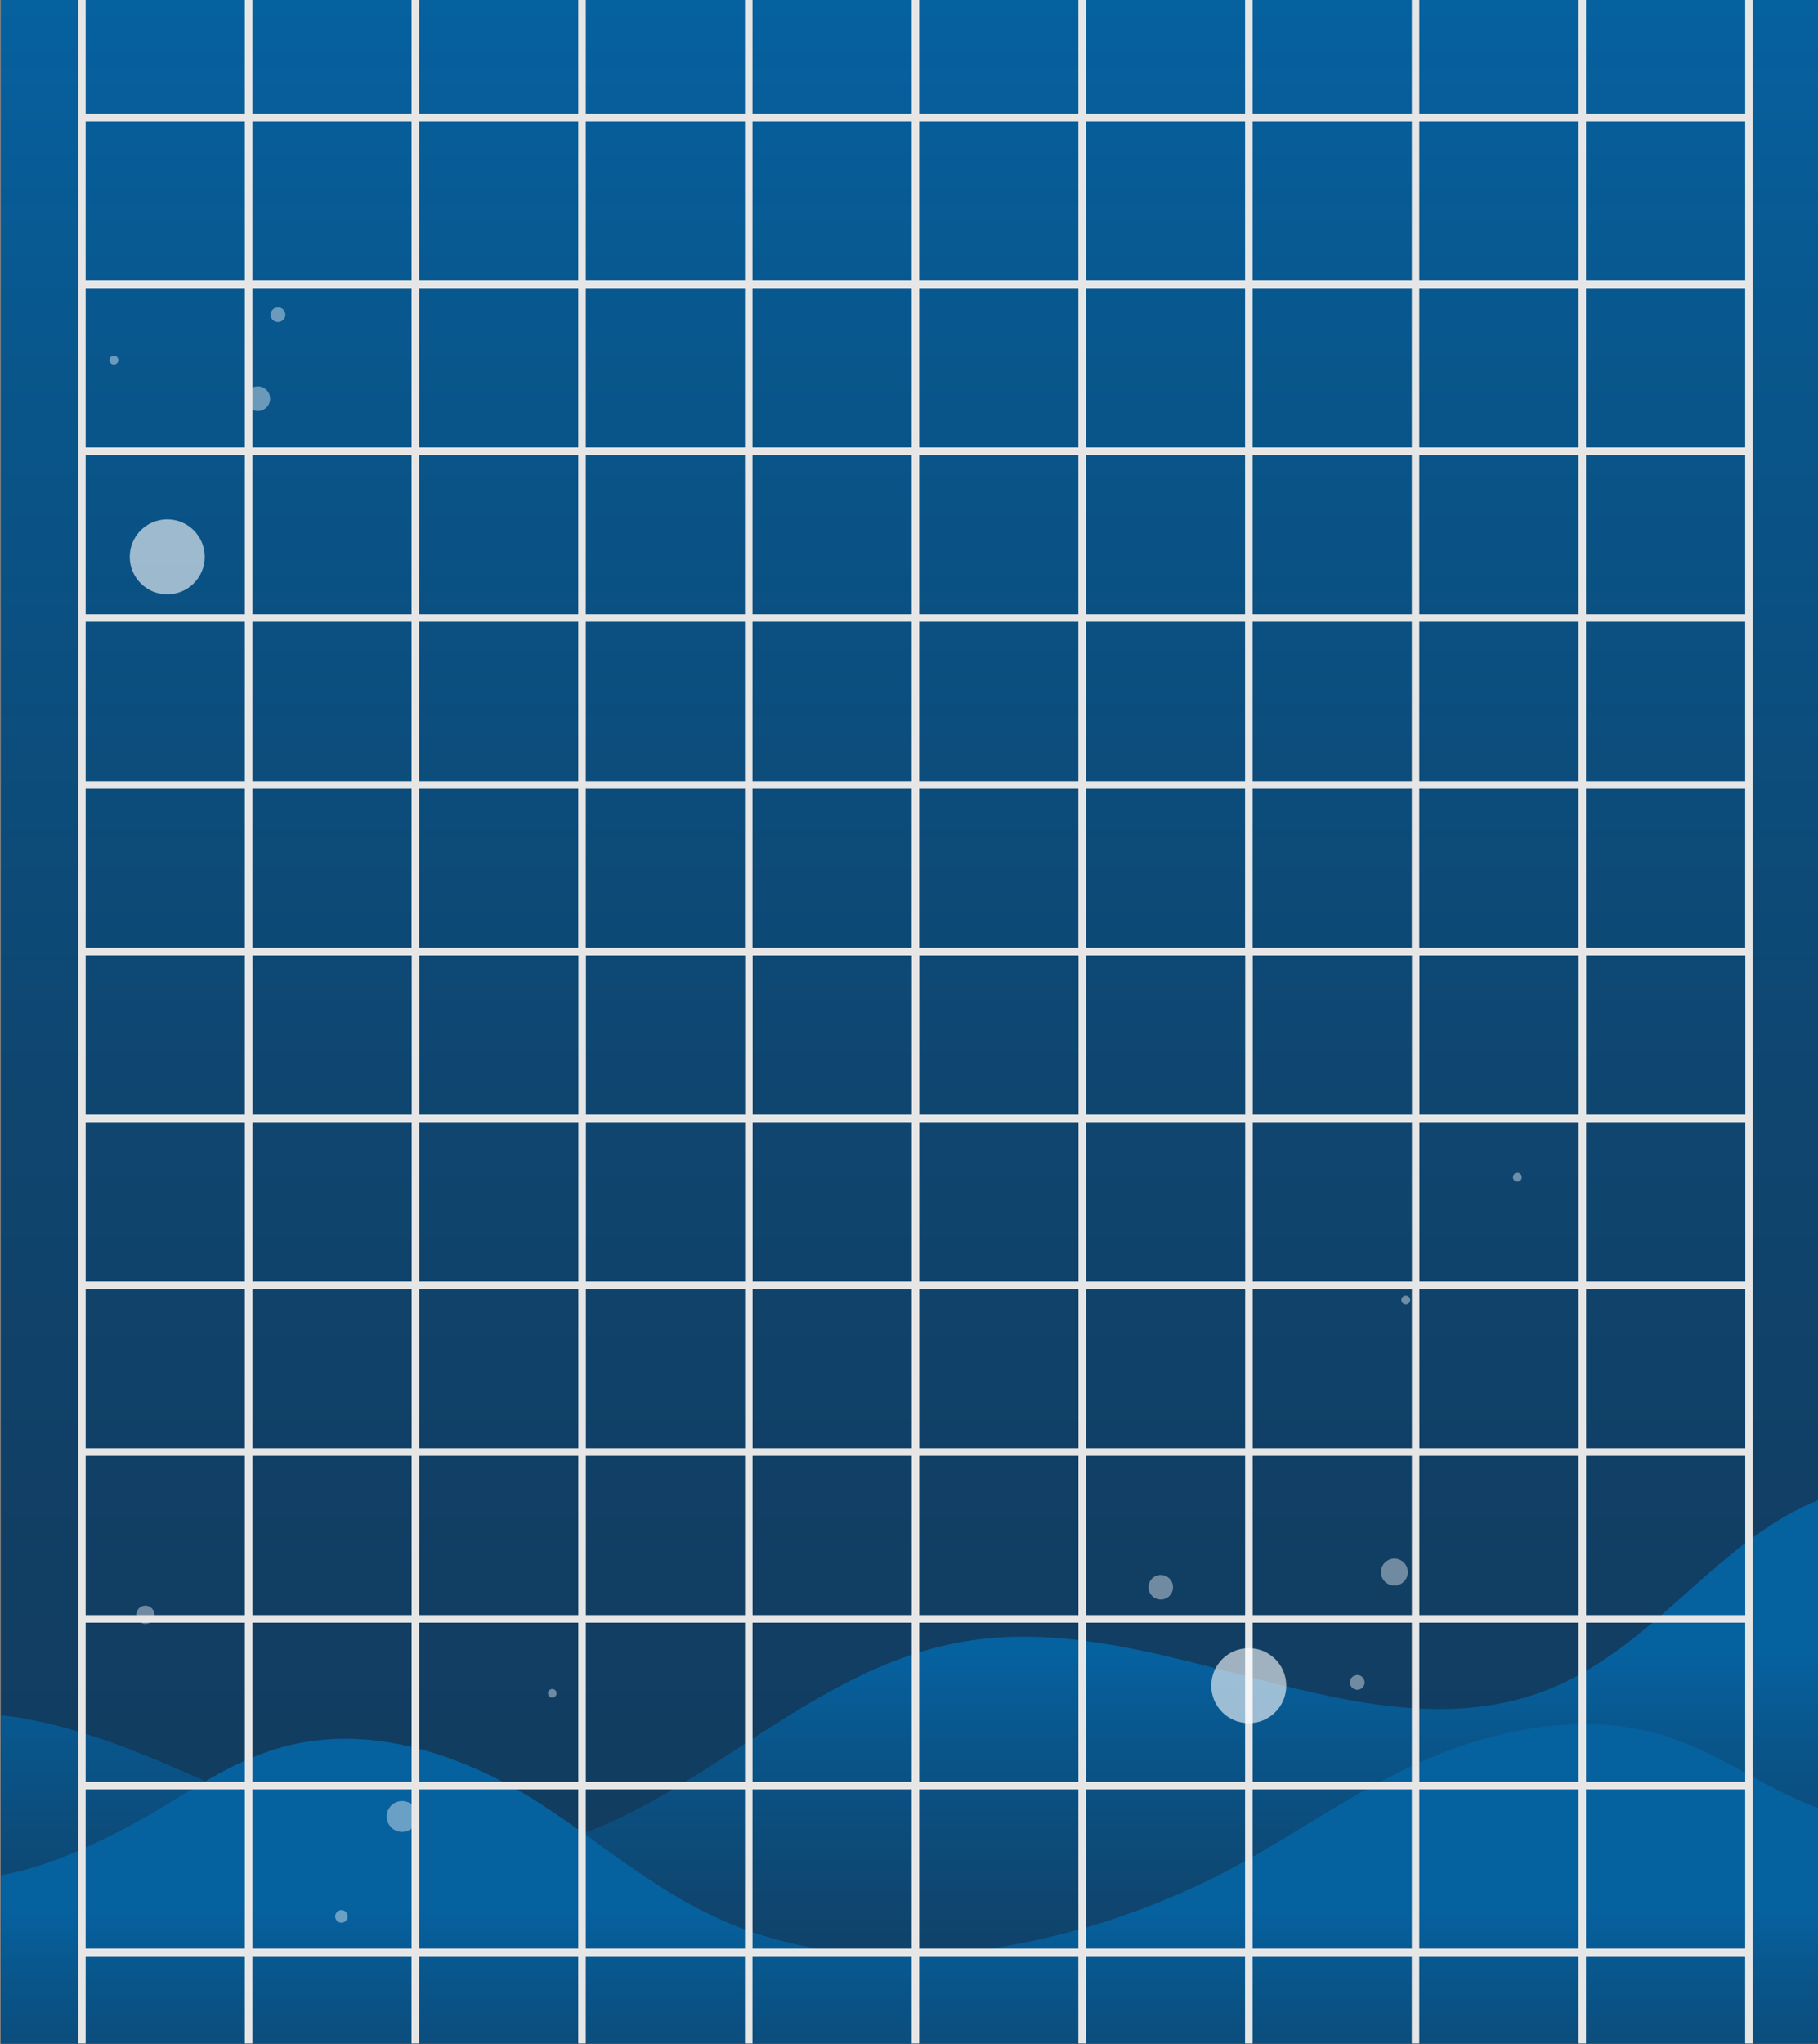 <?xml version="1.0" encoding="UTF-8"?>
<svg xmlns="http://www.w3.org/2000/svg" xmlns:xlink="http://www.w3.org/1999/xlink" viewBox="0 0 966.44 1086.05">
  <rect x="0" y="0" width="966.44" height="1086.05" fill="#808080" stroke="none"/>
  <defs>
    <style>
      .cls-1 {
        fill: url(#linear-gradient-2);
      }

      .cls-2, .cls-3 {
        fill: #fff;
      }

      .cls-4 {
        isolation: isolate;
      }

      .cls-3 {
        opacity: .6;
      }

      .cls-3, .cls-5 {
        mix-blend-mode: overlay;
      }

      .cls-6 {
        clip-path: url(#clippath);
      }

      .cls-7 {
        fill: none;
      }

      .cls-5 {
        opacity: .4;
      }

      .cls-8 {
        fill: #e6e6e6;
        mix-blend-mode: multiply;
      }

      .cls-9 {
        fill: url(#linear-gradient-3);
      }

      .cls-10 {
        fill: url(#linear-gradient);
      }
    </style>
    <clipPath id="clippath">
      <rect class="cls-7" x=".44" y="-.37" width="966" height="1086"/>
    </clipPath>
    <linearGradient id="linear-gradient" x1="483.22" y1="1086.05" x2="483.22" y2="0" gradientUnits="userSpaceOnUse">
      <stop offset="0" stop-color="#123c5e"/>
      <stop offset=".23" stop-color="#113e63"/>
      <stop offset=".5" stop-color="#0e4772"/>
      <stop offset=".8" stop-color="#09558a"/>
      <stop offset="1" stop-color="#06619f"/>
    </linearGradient>
    <linearGradient id="linear-gradient-2" x1="419.43" y1="1123.9" x2="419.43" y2="878.61" xlink:href="#linear-gradient"/>
    <linearGradient id="linear-gradient-3" x1="450.19" y1="1206.63" x2="450.19" y2="1014.64" xlink:href="#linear-gradient"/>
  </defs>
  <g class="cls-4">
    <g id="Layer_1" data-name="Layer 1">
      <g class="cls-6">
        <g>
          <rect class="cls-10" width="966.44" height="1086.05"/>
          <rect class="cls-7" width="887.38" height="1086.05"/>
          <path class="cls-1" d="M-155.67,966.39c40.92-39.75,108.12-65.02,170.88-52.98,43.2,8.28,81.68,27.97,121.17,44.66,39.49,16.69,82.95,30.91,127.02,26.85,96.48-8.87,157.22-99.28,252.78-113.44,101.66-15.06,207.51,61.59,302.34,27.76,68.49-24.44,102.45-99.46,176-109.77v389.36H-155.67v-212.44Z"/>
          <path class="cls-9" d="M-66.05,995.46c55.47,8.71,86.22-.25,132.31-24.03,30.95-15.97,57.06-38.71,93.96-45.61,45.06-8.42,91.61,9.75,126.34,31.97,34.73,22.23,64.19,49.48,104.99,65.56,84.73,33.38,193.21,8.35,269.55-34.16,33.03-18.39,62.89-39.94,98.86-55.24,35.97-15.3,80.7-23.81,119.87-13.29,32.21,8.65,55.91,28.7,86.61,39.82v282.32H-66.05v-247.34Z"/>
          <g class="cls-5">
            <path class="cls-2" d="M143.61,211.81c0,3.61-2.92,6.53-6.53,6.53s-6.53-2.92-6.53-6.53,2.92-6.53,6.53-6.53,6.53,2.92,6.53,6.53Z"/>
            <path class="cls-2" d="M623.59,843.22c0,3.61-2.92,6.53-6.53,6.53s-6.53-2.92-6.53-6.53,2.92-6.53,6.53-6.53,6.53,2.92,6.53,6.53Z"/>
            <path class="cls-2" d="M184.84,1018.12c0,1.84-1.49,3.34-3.34,3.34s-3.34-1.49-3.34-3.34,1.49-3.34,3.34-3.34,3.34,1.49,3.34,3.34Z"/>
            <circle class="cls-2" cx="741.25" cy="835.18" r="7.15"/>
            <path class="cls-2" d="M221.97,965.02c0,4.54-3.68,8.21-8.21,8.21s-8.21-3.68-8.21-8.21,3.68-8.21,8.21-8.21,8.21,3.68,8.21,8.21Z"/>
            <path class="cls-2" d="M151.7,167.2c0,2.16-1.75,3.92-3.92,3.92s-3.92-1.75-3.92-3.92,1.75-3.92,3.92-3.92,3.92,1.75,3.92,3.92Z"/>
            <path class="cls-2" d="M725.44,893.78c0,2.16-1.75,3.92-3.92,3.92s-3.92-1.75-3.92-3.92,1.75-3.92,3.92-3.92,3.92,1.75,3.92,3.92Z"/>
            <circle class="cls-2" cx="60.55" cy="191.34" r="2.35"/>
            <path class="cls-2" d="M808.98,625.44c0,1.3-1.05,2.35-2.35,2.35s-2.35-1.05-2.35-2.35,1.05-2.35,2.35-2.35,2.35,1.05,2.35,2.35Z"/>
            <path class="cls-2" d="M295.87,899.58c0,1.27-1.03,2.29-2.29,2.29s-2.29-1.03-2.29-2.29,1.03-2.29,2.29-2.29,2.29,1.03,2.29,2.29Z"/>
            <path class="cls-2" d="M82.11,857.83c0,2.67-2.16,4.83-4.83,4.83s-4.83-2.16-4.83-4.83,2.16-4.83,4.83-4.83,4.83,2.16,4.83,4.83Z"/>
            <circle class="cls-2" cx="747.3" cy="690.62" r="2.35"/>
          </g>
          <path class="cls-8" d="M927.71,1202.97h3.99V-103.17h-3.99V-28.15h-84.62V-103.17h-3.99V-28.15h-84.62V-103.17h-3.99V-28.15h-84.62V-103.17h-3.99V-28.15h-84.62V-103.17h-3.99V-28.15h-84.62V-103.17h-3.99V-28.15h-84.62V-103.17h-3.99V-28.15h-84.62V-103.17h-3.99V-28.15h-84.62V-103.17h-3.99V-28.15h-84.62V-103.17h-3.99V-28.15H45.53V-103.17h-3.99V1202.97h3.99v-75.1h84.62v75.1h3.99v-75.1h84.62v75.1h3.99v-75.1h84.62v75.1h3.99v-75.1h84.62v75.1h3.99v-75.1h84.62v75.1h3.99v-75.1h84.62v75.1h3.99v-75.1h84.62v75.1h3.99v-75.1h84.62v75.1h3.99v-75.1h84.62v75.1h3.99v-75.1h84.62v75.1Zm-797.56-79.09H45.53v-84.63h84.62v84.63Zm88.62,0h-84.62v-84.63h84.62v84.63Zm88.62,0h-84.62v-84.63h84.62v84.63Zm88.62,0h-84.62v-84.63h84.62v84.63Zm88.62,0h-84.62v-84.63h84.62v84.63Zm88.62,0h-84.62v-84.63h84.62v84.63Zm88.62,0h-84.62v-84.63h84.62v84.63Zm88.62,0h-84.62v-84.63h84.62v84.63Zm88.62,0h-84.62v-84.63h84.62v84.63Zm88.62,0h-84.62v-84.63h84.62v84.63Zm-797.56-88.62H45.53v-84.62h84.62v84.62Zm88.62,0h-84.62v-84.62h84.62v84.62Zm88.62,0h-84.62v-84.62h84.62v84.62Zm88.62,0h-84.62v-84.62h84.62v84.62Zm88.62,0h-84.62v-84.62h84.62v84.62Zm88.62,0h-84.62v-84.62h84.62v84.62Zm88.62,0h-84.62v-84.62h84.62v84.62Zm88.62,0h-84.62v-84.62h84.62v84.62Zm88.62,0h-84.62v-84.62h84.62v84.62Zm88.62,0h-84.62v-84.62h84.62v84.62Zm-797.56-88.61H45.53v-84.62h84.62v84.62Zm88.62,0h-84.62v-84.62h84.62v84.62Zm88.62,0h-84.62v-84.62h84.62v84.62Zm88.62,0h-84.62v-84.62h84.62v84.62Zm88.62,0h-84.62v-84.62h84.62v84.62Zm88.62,0h-84.62v-84.62h84.62v84.62Zm88.62,0h-84.62v-84.62h84.62v84.62Zm88.62,0h-84.62v-84.62h84.62v84.62Zm88.62,0h-84.62v-84.62h84.62v84.62Zm88.62,0h-84.62v-84.62h84.62v84.62Zm-797.56-88.62H45.53v-84.62h84.62v84.62Zm88.62,0h-84.62v-84.62h84.62v84.62Zm88.62,0h-84.62v-84.62h84.62v84.62Zm88.62,0h-84.62v-84.62h84.62v84.62Zm88.62,0h-84.62v-84.62h84.62v84.62Zm88.62,0h-84.62v-84.62h84.62v84.62Zm88.62,0h-84.62v-84.62h84.62v84.62Zm88.62,0h-84.62v-84.62h84.62v84.62Zm88.62,0h-84.62v-84.62h84.62v84.62Zm88.62,0h-84.62v-84.62h84.62v84.62Zm-797.56-88.61H45.53v-84.62h84.62v84.62Zm88.62,0h-84.62v-84.62h84.62v84.62Zm88.62,0h-84.62v-84.62h84.62v84.62Zm88.62,0h-84.62v-84.62h84.62v84.62Zm88.62,0h-84.62v-84.62h84.62v84.62Zm88.62,0h-84.62v-84.62h84.62v84.62Zm88.62,0h-84.62v-84.62h84.62v84.62Zm88.62,0h-84.62v-84.62h84.62v84.62Zm88.62,0h-84.62v-84.62h84.62v84.62Zm88.62,0h-84.62v-84.62h84.62v84.62Zm-797.56-88.62H45.53v-84.62h84.62v84.62Zm88.62,0h-84.62v-84.62h84.62v84.62Zm88.62,0h-84.62v-84.62h84.62v84.62Zm88.62,0h-84.62v-84.62h84.62v84.62Zm88.62,0h-84.62v-84.62h84.62v84.62Zm88.62,0h-84.62v-84.62h84.62v84.62Zm88.62,0h-84.62v-84.62h84.62v84.62Zm88.62,0h-84.62v-84.62h84.62v84.62Zm88.62,0h-84.62v-84.62h84.62v84.62Zm88.62,0h-84.62v-84.62h84.62v84.62Zm-797.56-88.62H45.53v-84.62h84.62v84.62Zm88.62,0h-84.62v-84.62h84.62v84.62Zm88.62,0h-84.62v-84.62h84.62v84.62Zm88.62,0h-84.62v-84.62h84.62v84.62Zm88.62,0h-84.62v-84.62h84.62v84.62Zm88.62,0h-84.62v-84.62h84.62v84.62Zm88.62,0h-84.62v-84.62h84.62v84.62Zm88.62,0h-84.62v-84.62h84.62v84.62Zm88.62,0h-84.62v-84.62h84.62v84.62Zm88.62,0h-84.62v-84.62h84.62v84.62ZM130.16,503.56H45.53v-84.63h84.62v84.63Zm88.62,0h-84.62v-84.63h84.62v84.63Zm88.62,0h-84.62v-84.63h84.62v84.63Zm88.62,0h-84.62v-84.63h84.62v84.63Zm88.62,0h-84.62v-84.63h84.62v84.63Zm88.62,0h-84.62v-84.63h84.62v84.63Zm88.62,0h-84.62v-84.63h84.62v84.63Zm88.62,0h-84.62v-84.63h84.62v84.63Zm88.62,0h-84.62v-84.63h84.62v84.63Zm88.62,0h-84.62v-84.63h84.62v84.63ZM130.16,414.94H45.53v-84.62h84.62v84.62Zm88.62,0h-84.62v-84.62h84.62v84.62Zm88.62,0h-84.62v-84.62h84.62v84.62Zm88.62,0h-84.62v-84.62h84.62v84.62Zm88.62,0h-84.62v-84.62h84.62v84.62Zm88.62,0h-84.62v-84.62h84.62v84.62Zm88.62,0h-84.62v-84.62h84.62v84.62Zm88.62,0h-84.62v-84.62h84.62v84.62Zm88.62,0h-84.62v-84.62h84.62v84.62Zm88.62,0h-84.62v-84.62h84.62v84.62ZM130.16,326.33H45.53v-84.63h84.62v84.63Zm88.62,0h-84.62v-84.63h84.62v84.63Zm88.62,0h-84.62v-84.63h84.62v84.63Zm88.62,0h-84.62v-84.63h84.62v84.63Zm88.62,0h-84.62v-84.63h84.62v84.63Zm88.62,0h-84.62v-84.63h84.62v84.63Zm88.62,0h-84.62v-84.63h84.62v84.63Zm88.62,0h-84.62v-84.63h84.62v84.63Zm88.62,0h-84.62v-84.63h84.62v84.63Zm88.62,0h-84.62v-84.63h84.62v84.63ZM130.16,237.71H45.53v-84.63h84.62v84.63Zm88.62,0h-84.62v-84.63h84.62v84.63Zm88.62,0h-84.62v-84.63h84.62v84.63Zm88.62,0h-84.62v-84.63h84.62v84.63Zm88.62,0h-84.62v-84.63h84.62v84.63Zm88.62,0h-84.62v-84.63h84.62v84.63Zm88.62,0h-84.62v-84.63h84.62v84.63Zm88.62,0h-84.62v-84.63h84.62v84.63Zm88.62,0h-84.62v-84.63h84.62v84.63Zm88.62,0h-84.62v-84.63h84.62v84.63ZM130.16,149.09H45.53V64.47h84.62v84.62Zm88.62,0h-84.62V64.47h84.62v84.62Zm88.62,0h-84.62V64.47h84.62v84.62Zm88.62,0h-84.62V64.47h84.62v84.62Zm88.62,0h-84.62V64.47h84.62v84.62Zm88.62,0h-84.62V64.47h84.62v84.62Zm88.62,0h-84.62V64.47h84.62v84.62Zm88.62,0h-84.62V64.47h84.62v84.62Zm88.62,0h-84.62V64.47h84.62v84.62Zm88.62,0h-84.62V64.47h84.62v84.62ZM130.16,60.47H45.53V-24.15h84.62V60.47Zm88.62,0h-84.62V-24.15h84.62V60.47Zm88.62,0h-84.62V-24.15h84.62V60.47Zm88.62,0h-84.62V-24.15h84.62V60.47Zm88.62,0h-84.62V-24.15h84.62V60.47Zm88.62,0h-84.62V-24.15h84.62V60.47Zm88.62,0h-84.62V-24.15h84.62V60.47Zm88.62,0h-84.62V-24.15h84.62V60.47Zm88.62,0h-84.62V-24.15h84.62V60.47Zm88.62,0h-84.62V-24.15h84.62V60.47Z"/>
          <path class="cls-3" d="M683.77,895.52c0,11.01-8.92,19.93-19.93,19.93s-19.93-8.92-19.93-19.93,8.92-19.93,19.93-19.93,19.93,8.92,19.93,19.93Z"/>
          <circle class="cls-3" cx="88.91" cy="295.83" r="19.93"/>
        </g>
      </g>
    </g>
  </g>
</svg>